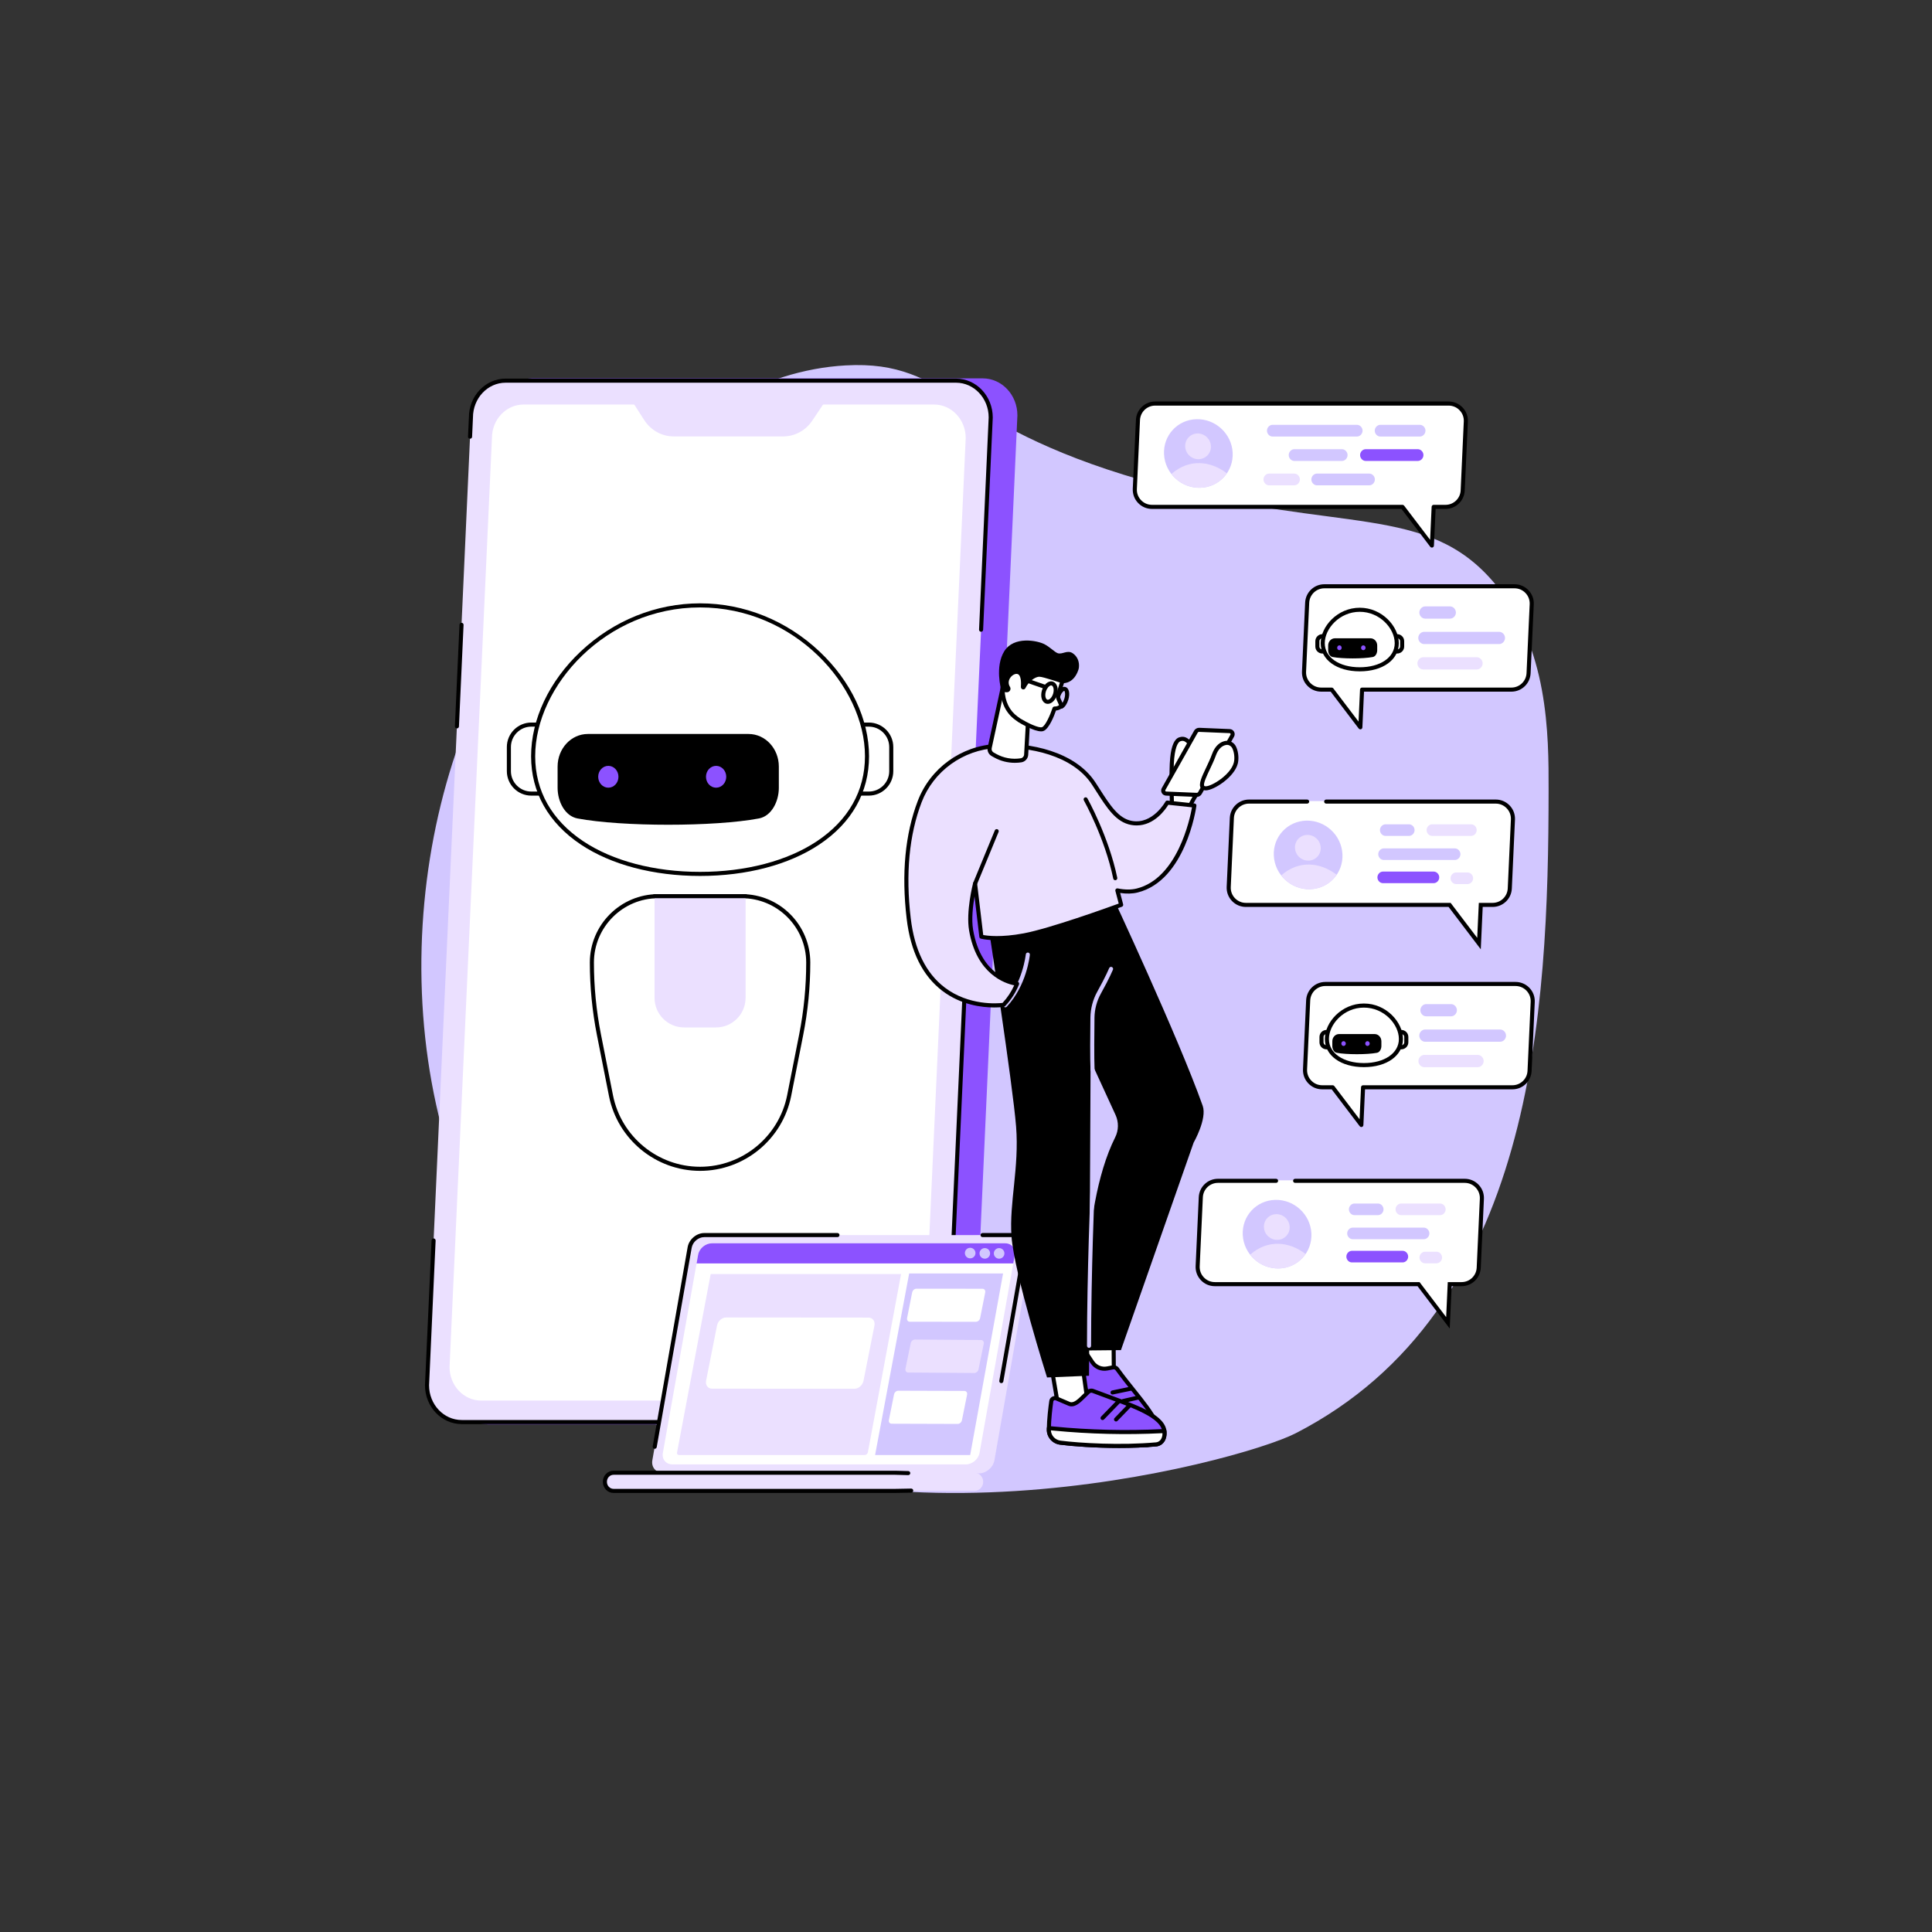 <svg xmlns="http://www.w3.org/2000/svg" xmlns:xlink="http://www.w3.org/1999/xlink" width="500" zoomAndPan="magnify" viewBox="0 0 375 375" height="500" preserveAspectRatio="xMidYMid meet" version="1.0"><rect x="0" y="0" width="375" height="375" fill="#333333" stroke="none"/><defs><clipPath id="ec35b295b6"><path d="M 81 70 L 300.617 70 L 300.617 290 L 81 290 Z M 81 70 " clip-rule="nonzero"/></clipPath></defs><g clip-path="url(#ec35b295b6)"><path fill="#d2c7ff" d="M 289.977 113.082 C 300.617 125.621 300.598 142.602 300.582 153.457 C 300.535 196.246 297.91 254.387 251.449 278.215 C 240.578 283.789 161.797 305.203 117.934 270.113 C 79.797 239.605 74.367 183.285 89.895 142.137 C 102.324 109.203 131.441 72.754 164.121 70.926 C 184.676 69.773 184.793 83.434 225.254 94.199 C 260.27 103.516 276.965 97.75 289.977 113.082 " fill-opacity="1" fill-rule="nonzero"/></g><path fill="#8c52ff" d="M 182.219 276.473 L 94.793 276.473 C 91.074 276.473 88.059 273.262 88.059 269.301 L 96.582 80.613 C 96.582 76.652 99.598 73.441 103.316 73.441 L 190.742 73.441 C 194.461 73.441 197.477 76.652 197.477 80.613 L 188.953 269.301 C 188.953 273.262 185.938 276.473 182.219 276.473 " fill-opacity="1" fill-rule="nonzero"/><path fill="#ebe0ff" d="M 177.043 276.023 L 89.621 276.023 C 85.898 276.023 82.883 272.828 82.883 268.883 L 91.406 81.023 C 91.406 77.078 94.422 73.883 98.141 73.883 L 185.562 73.883 C 189.285 73.883 192.301 77.078 192.301 81.023 L 183.777 268.883 C 183.777 272.828 180.762 276.023 177.043 276.023 " fill-opacity="1" fill-rule="nonzero"/><path fill="#ffffff" d="M 173.082 271.852 L 93.398 271.852 C 90.008 271.852 87.258 268.938 87.258 265.344 L 95.484 85.027 C 95.484 81.434 98.23 78.52 101.621 78.52 L 181.305 78.52 C 184.695 78.52 187.445 81.434 187.445 85.027 L 179.219 265.344 C 179.219 268.938 176.469 271.852 173.082 271.852 " fill-opacity="1" fill-rule="nonzero"/><path fill="#ebe0ff" d="M 122.91 78.211 L 125.02 81.504 C 126.301 83.504 128.445 84.707 130.742 84.707 L 152.031 84.707 C 154.277 84.707 156.387 83.559 157.676 81.625 L 159.961 78.211 L 122.91 78.211 " fill-opacity="1" fill-rule="nonzero"/><path fill="#000000" d="M 88.688 141.383 C 88.898 141.383 89.074 141.219 89.082 141.004 L 89.977 121.293 C 89.988 121.074 89.816 120.891 89.598 120.883 C 89.375 120.871 89.195 121.039 89.188 121.258 L 88.293 140.969 C 88.281 141.188 88.449 141.375 88.668 141.383 C 88.676 141.383 88.68 141.383 88.688 141.383 " fill-opacity="1" fill-rule="nonzero"/><path fill="#000000" d="M 89.621 276.418 L 177.043 276.418 C 180.973 276.418 184.172 273.039 184.172 268.883 L 187.848 187.867 C 187.859 187.648 187.688 187.461 187.473 187.453 C 187.246 187.445 187.066 187.613 187.059 187.828 L 183.383 268.867 C 183.379 272.602 180.535 275.625 177.043 275.625 L 89.621 275.625 C 86.125 275.625 83.281 272.602 83.281 268.883 L 84.555 240.793 C 84.566 240.574 84.395 240.391 84.176 240.379 C 83.949 240.367 83.773 240.539 83.766 240.758 L 82.488 268.867 C 82.488 273.039 85.688 276.418 89.621 276.418 " fill-opacity="1" fill-rule="nonzero"/><path fill="#000000" d="M 190.43 122.625 C 190.641 122.625 190.816 122.457 190.824 122.246 L 192.695 81.039 C 192.695 76.867 189.496 73.488 185.562 73.488 L 98.141 73.488 C 94.211 73.488 91.012 76.867 91.012 81.023 L 90.84 84.742 C 90.832 84.961 91 85.145 91.219 85.156 C 91.449 85.164 91.625 84.996 91.633 84.777 L 91.801 81.039 C 91.805 77.305 94.645 74.281 98.141 74.281 L 185.562 74.281 C 189.059 74.281 191.902 77.305 191.902 81.023 L 190.035 122.211 C 190.023 122.43 190.191 122.613 190.41 122.625 C 190.418 122.625 190.422 122.625 190.43 122.625 " fill-opacity="1" fill-rule="nonzero"/><path fill="#ffffff" d="M 127.766 173.949 L 144 173.949 C 151.113 173.949 156.883 179.715 156.883 186.832 C 156.883 191.531 156.422 196.219 155.512 200.832 L 153.18 212.652 C 151.547 220.91 144.305 226.867 135.883 226.867 C 127.465 226.867 120.219 220.91 118.586 212.652 L 116.254 200.832 C 115.344 196.219 114.883 191.531 114.883 186.832 C 114.883 179.715 120.652 173.949 127.766 173.949 " fill-opacity="1" fill-rule="nonzero"/><path fill="#000000" d="M 144 174.344 C 150.883 174.344 156.484 179.945 156.484 186.832 C 156.484 191.496 156.027 196.18 155.125 200.754 L 152.789 212.574 C 151.199 220.625 144.09 226.469 135.883 226.469 C 127.676 226.469 120.566 220.625 118.977 212.574 L 116.641 200.754 C 115.738 196.18 115.281 191.496 115.281 186.832 C 115.281 179.945 120.883 174.344 127.766 174.344 Z M 135.883 227.262 C 144.469 227.262 151.902 221.148 153.566 212.727 L 155.898 200.91 C 156.812 196.281 157.277 191.547 157.277 186.832 C 157.277 179.508 151.32 173.551 144 173.551 L 127.766 173.551 C 120.445 173.551 114.488 179.508 114.488 186.832 C 114.488 191.543 114.953 196.281 115.863 200.91 L 118.199 212.727 C 119.863 221.148 127.301 227.262 135.883 227.262 " fill-opacity="1" fill-rule="nonzero"/><path fill="#ebe0ff" d="M 132.793 199.426 L 138.973 199.426 C 142.145 199.426 144.719 196.852 144.719 193.676 L 144.719 173.949 L 127.047 173.949 L 127.047 193.676 C 127.047 196.852 129.621 199.426 132.793 199.426 " fill-opacity="1" fill-rule="nonzero"/><path fill="#000000" d="M 127.047 174.344 L 144.719 174.344 C 144.938 174.344 145.113 174.168 145.113 173.949 C 145.113 173.73 144.938 173.551 144.719 173.551 L 127.047 173.551 C 126.828 173.551 126.652 173.73 126.652 173.949 C 126.652 174.168 126.828 174.344 127.047 174.344 " fill-opacity="1" fill-rule="nonzero"/><path fill="#ffffff" d="M 103.129 154.035 L 105.645 154.035 L 105.645 140.641 L 103.129 140.641 C 100.723 140.641 98.773 142.594 98.773 145 L 98.773 149.68 C 98.773 152.086 100.723 154.035 103.129 154.035 " fill-opacity="1" fill-rule="nonzero"/><path fill="#000000" d="M 105.25 153.641 L 103.129 153.641 C 100.945 153.641 99.168 151.863 99.168 149.68 L 99.168 145 C 99.168 142.816 100.945 141.039 103.129 141.039 L 105.25 141.039 Z M 103.129 154.43 L 105.645 154.43 C 105.863 154.43 106.043 154.254 106.043 154.035 L 106.043 140.641 C 106.043 140.422 105.863 140.246 105.645 140.246 L 103.129 140.246 C 100.508 140.246 98.379 142.379 98.379 145 L 98.379 149.68 C 98.379 152.301 100.508 154.43 103.129 154.43 " fill-opacity="1" fill-rule="nonzero"/><path fill="#ffffff" d="M 168.637 154.035 L 166.121 154.035 L 166.121 140.641 L 168.637 140.641 C 171.043 140.641 172.992 142.594 172.992 145 L 172.992 149.68 C 172.992 152.086 171.043 154.035 168.637 154.035 " fill-opacity="1" fill-rule="nonzero"/><path fill="#000000" d="M 168.637 141.039 C 170.82 141.039 172.598 142.816 172.598 145 L 172.598 149.68 C 172.598 151.863 170.82 153.641 168.637 153.641 L 166.516 153.641 L 166.516 141.039 Z M 166.121 154.43 L 168.637 154.43 C 171.258 154.43 173.387 152.301 173.387 149.68 L 173.387 145 C 173.387 142.379 171.258 140.246 168.637 140.246 L 166.121 140.246 C 165.902 140.246 165.723 140.422 165.723 140.641 L 165.723 154.035 C 165.723 154.254 165.902 154.43 166.121 154.43 " fill-opacity="1" fill-rule="nonzero"/><path fill="#ffffff" d="M 168.285 146.785 C 168.285 132.395 153.777 117.508 135.883 117.508 C 117.988 117.508 103.48 132.395 103.48 146.785 C 103.48 161.176 117.988 169.625 135.883 169.625 C 153.777 169.625 168.285 161.176 168.285 146.785 " fill-opacity="1" fill-rule="nonzero"/><path fill="#000000" d="M 135.883 117.902 C 154.203 117.902 167.891 133.152 167.891 146.785 C 167.891 153.508 164.668 159.207 158.574 163.273 C 152.816 167.113 144.758 169.23 135.883 169.23 C 127.008 169.23 118.949 167.113 113.191 163.273 C 107.098 159.207 103.879 153.508 103.879 146.785 C 103.879 133.152 117.566 117.902 135.883 117.902 Z M 135.883 170.02 C 144.914 170.02 153.129 167.859 159.016 163.93 C 165.34 159.715 168.68 153.785 168.68 146.785 C 168.68 139.621 165.176 132.215 159.066 126.461 C 152.66 120.43 144.43 117.109 135.883 117.109 C 127.336 117.109 119.102 120.43 112.699 126.461 C 106.59 132.215 103.086 139.621 103.086 146.785 C 103.086 153.785 106.43 159.715 112.75 163.93 C 118.641 167.859 126.852 170.02 135.883 170.02 " fill-opacity="1" fill-rule="nonzero"/><path fill="#000000" d="M 114.098 142.465 L 145.301 142.465 C 148.543 142.465 151.172 145.297 151.172 148.789 L 151.172 152.918 C 151.172 155.582 149.746 158.406 147.297 158.863 C 138.648 160.488 120.75 160.488 112.102 158.863 C 109.652 158.406 108.23 155.582 108.23 152.918 L 108.23 148.789 C 108.23 145.297 110.855 142.465 114.098 142.465 " fill-opacity="1" fill-rule="nonzero"/><path fill="#8c52ff" d="M 137.031 150.77 C 137.031 151.941 137.914 152.891 138.996 152.891 C 140.082 152.891 140.965 151.941 140.965 150.77 C 140.965 149.598 140.082 148.652 138.996 148.652 C 137.914 148.652 137.031 149.598 137.031 150.77 " fill-opacity="1" fill-rule="nonzero"/><path fill="#8c52ff" d="M 116.109 150.77 C 116.109 151.941 116.992 152.891 118.078 152.891 C 119.164 152.891 120.043 151.941 120.043 150.77 C 120.043 149.598 119.164 148.652 118.078 148.652 C 116.992 148.652 116.109 149.598 116.109 150.77 " fill-opacity="1" fill-rule="nonzero"/><path fill="#ebe0ff" d="M 174.312 284.059 C 172.922 282.922 171.465 281.863 169.969 280.855 C 166.934 278.805 163.738 276.973 160.508 275.195 C 158.809 274.262 157.043 273.414 155.301 272.547 C 153.547 271.672 151.789 270.805 150.031 269.938 C 148.426 269.148 146.816 268.355 145.215 267.562 C 141.57 255.238 137.613 241.27 138.398 241.27 L 198.16 239.582 C 199.566 239.582 200.512 240.727 200.262 242.133 L 193.02 283.426 C 192.773 284.832 191.43 285.98 190.023 285.98 L 176.723 285.98 C 175.938 285.316 175.105 284.707 174.312 284.059 " fill-opacity="1" fill-rule="nonzero"/><path fill="#ebe0ff" d="M 136.691 239.727 L 196.918 239.727 C 198.25 239.727 199.137 240.805 198.906 242.133 L 191.664 283.426 C 191.43 284.758 190.164 285.836 188.832 285.836 L 128.605 285.836 C 127.277 285.836 126.387 284.758 126.621 283.426 L 133.863 242.133 C 134.098 240.805 135.363 239.727 136.691 239.727 " fill-opacity="1" fill-rule="nonzero"/><path fill="#000000" d="M 194.359 268.465 C 194.543 268.465 194.711 268.328 194.746 268.137 L 199.293 242.203 C 199.43 241.434 199.25 240.711 198.793 240.164 C 198.34 239.629 197.676 239.332 196.918 239.332 L 190.715 239.332 C 190.496 239.332 190.32 239.508 190.32 239.727 C 190.32 239.945 190.496 240.125 190.715 240.125 L 196.918 240.125 C 197.438 240.125 197.887 240.32 198.184 240.676 C 198.492 241.039 198.609 241.531 198.516 242.066 L 193.965 268 C 193.93 268.215 194.074 268.422 194.289 268.461 C 194.312 268.461 194.336 268.465 194.359 268.465 " fill-opacity="1" fill-rule="nonzero"/><path fill="#000000" d="M 127.078 281.211 C 127.27 281.211 127.438 281.074 127.469 280.883 L 134.254 242.203 C 134.453 241.055 135.547 240.125 136.691 240.125 L 162.547 240.125 C 162.77 240.125 162.945 239.945 162.945 239.727 C 162.945 239.508 162.77 239.332 162.547 239.332 L 136.691 239.332 C 135.18 239.332 133.738 240.559 133.473 242.066 L 126.688 280.746 C 126.652 280.961 126.797 281.164 127.012 281.203 C 127.035 281.207 127.055 281.211 127.078 281.211 " fill-opacity="1" fill-rule="nonzero"/><path fill="#ebe0ff" d="M 119.102 285.859 L 189.145 285.859 C 190.078 285.859 190.836 286.629 190.836 287.621 C 190.836 288.613 190.078 289.383 189.145 289.383 L 119.102 289.383 C 118.164 289.383 117.406 288.613 117.406 287.621 C 117.406 286.629 118.164 285.859 119.102 285.859 " fill-opacity="1" fill-rule="nonzero"/><path fill="#000000" d="M 119.102 289.781 L 173.754 289.781 L 176.871 289.723 C 177.09 289.719 177.266 289.539 177.262 289.32 C 177.258 289.102 177.07 288.926 176.859 288.93 L 173.746 288.988 L 119.102 288.988 C 118.375 288.988 117.805 288.387 117.805 287.621 C 117.805 286.855 118.375 286.254 119.102 286.254 L 173.754 286.254 L 176.277 286.324 C 176.281 286.324 176.285 286.324 176.289 286.324 C 176.5 286.324 176.676 286.156 176.684 285.941 C 176.688 285.723 176.516 285.539 176.297 285.535 L 173.766 285.465 L 119.102 285.465 C 117.93 285.465 117.012 286.41 117.012 287.621 C 117.012 288.832 117.93 289.781 119.102 289.781 " fill-opacity="1" fill-rule="nonzero"/><path fill="#ffffff" d="M 138.176 241.32 L 195.098 241.32 C 196.355 241.32 197.195 242.324 196.973 243.559 L 190.129 282.004 C 189.906 283.238 188.711 284.242 187.457 284.242 L 130.535 284.242 C 129.277 284.242 128.438 283.238 128.66 282.004 L 135.504 243.559 C 135.723 242.324 136.922 241.32 138.176 241.32 " fill-opacity="1" fill-rule="nonzero"/><path fill="#8c52ff" d="M 196.676 245.23 L 196.973 243.562 C 197.195 242.324 196.355 241.324 195.098 241.324 L 138.176 241.324 C 136.922 241.324 135.723 242.324 135.504 243.562 L 135.207 245.23 L 196.676 245.23 " fill-opacity="1" fill-rule="nonzero"/><path fill="#d2c7ff" d="M 189.34 243.223 C 189.34 243.789 188.879 244.246 188.312 244.246 C 187.742 244.246 187.285 243.789 187.285 243.223 C 187.285 242.652 187.742 242.195 188.312 242.195 C 188.879 242.195 189.34 242.652 189.34 243.223 " fill-opacity="1" fill-rule="nonzero"/><path fill="#d2c7ff" d="M 192.176 243.281 C 192.176 243.848 191.719 244.309 191.152 244.309 C 190.582 244.309 190.125 243.848 190.125 243.281 C 190.125 242.715 190.582 242.254 191.152 242.254 C 191.719 242.254 192.176 242.715 192.176 243.281 " fill-opacity="1" fill-rule="nonzero"/><path fill="#d2c7ff" d="M 194.957 243.281 C 194.957 243.848 194.496 244.309 193.93 244.309 C 193.363 244.309 192.902 243.848 192.902 243.281 C 192.902 242.715 193.363 242.254 193.93 242.254 C 194.496 242.254 194.957 242.715 194.957 243.281 " fill-opacity="1" fill-rule="nonzero"/><path fill="#ebe0ff" d="M 167.809 282.422 L 131.781 282.422 C 131.543 282.422 131.363 282.207 131.406 281.973 L 137.926 247.379 C 137.934 247.328 137.977 247.293 138.027 247.293 L 174.898 247.293 L 168.457 281.887 C 168.398 282.195 168.129 282.422 167.809 282.422 " fill-opacity="1" fill-rule="nonzero"/><path fill="#d2c7ff" d="M 188.312 282.422 L 169.855 282.422 L 176.469 247.184 L 194.695 247.184 L 188.312 282.422 " fill-opacity="1" fill-rule="nonzero"/><path fill="#ebe0ff" d="M 190.418 260.098 C 190.793 260.098 191.027 260.422 190.945 260.82 L 189.93 265.785 C 189.848 266.184 189.48 266.504 189.105 266.5 L 176.277 266.406 C 175.906 266.402 175.672 266.078 175.75 265.68 L 176.77 260.719 C 176.852 260.32 177.219 260 177.594 260.004 L 190.418 260.098 " fill-opacity="1" fill-rule="nonzero"/><path fill="#ffffff" d="M 190.695 250.148 C 191.07 250.148 191.309 250.473 191.227 250.871 L 190.242 255.84 C 190.164 256.238 189.797 256.559 189.422 256.559 L 176.598 256.551 C 176.223 256.551 175.984 256.227 176.066 255.828 L 177.051 250.859 C 177.129 250.461 177.496 250.137 177.871 250.137 L 190.695 250.148 " fill-opacity="1" fill-rule="nonzero"/><path fill="#ffffff" d="M 187.176 269.977 C 187.551 269.977 187.789 270.301 187.711 270.699 L 186.711 275.664 C 186.633 276.062 186.266 276.387 185.891 276.383 L 173.066 276.344 C 172.691 276.344 172.453 276.023 172.535 275.625 L 173.531 270.656 C 173.609 270.258 173.977 269.938 174.352 269.938 L 187.176 269.977 " fill-opacity="1" fill-rule="nonzero"/><path fill="#ffffff" d="M 168.578 255.746 C 169.383 255.746 169.898 256.441 169.727 257.301 L 167.605 268.008 C 167.434 268.867 166.645 269.562 165.84 269.562 L 138.203 269.539 C 137.398 269.539 136.883 268.844 137.055 267.98 L 139.176 257.277 C 139.344 256.418 140.137 255.719 140.941 255.723 L 168.578 255.746 " fill-opacity="1" fill-rule="nonzero"/><path fill="#ffffff" d="M 209.934 252.242 L 210.422 265.227 L 216.195 266.668 L 216.094 252.445 L 209.934 252.242 " fill-opacity="1" fill-rule="nonzero"/><path fill="#000000" d="M 215.699 252.832 L 215.797 266.16 L 210.809 264.914 L 210.348 252.652 Z M 216.195 267.066 C 216.281 267.066 216.371 267.035 216.441 266.98 C 216.535 266.902 216.594 266.789 216.59 266.664 L 216.488 252.445 C 216.488 252.23 216.32 252.059 216.105 252.051 L 209.949 251.844 C 209.836 251.844 209.73 251.887 209.652 251.961 C 209.578 252.039 209.535 252.148 209.539 252.258 L 210.027 265.242 C 210.035 265.418 210.156 265.57 210.328 265.613 L 216.102 267.055 C 216.133 267.062 216.164 267.066 216.195 267.066 " fill-opacity="1" fill-rule="nonzero"/><path fill="#8c52ff" d="M 209.414 262.086 C 208.598 263.016 207.117 264.766 205.984 266.453 C 205.27 267.516 205.484 268.945 206.457 269.777 C 209.203 272.125 215.734 277 221.875 280.27 C 222.293 280.492 223.184 280.664 224.027 279.801 C 226.863 276.902 221.609 272.297 216.844 265.73 C 216.656 265.473 216.34 265.344 216.027 265.406 L 214.91 265.621 C 213.789 265.836 212.652 265.359 212.02 264.41 L 210.52 262.16 C 210.266 261.777 209.715 261.742 209.414 262.086 " fill-opacity="1" fill-rule="nonzero"/><path fill="#000000" d="M 216.18 265.785 C 216.312 265.785 216.441 265.852 216.523 265.965 C 217.645 267.508 218.77 268.914 219.852 270.273 C 223.23 274.5 225.672 277.555 223.746 279.523 C 222.953 280.332 222.203 279.996 222.059 279.922 C 215.977 276.684 209.551 271.898 206.715 269.473 C 205.887 268.77 205.715 267.566 206.312 266.676 C 207.445 264.992 208.926 263.242 209.711 262.348 C 209.773 262.277 209.863 262.238 209.961 262.246 C 210.055 262.25 210.137 262.301 210.191 262.379 L 211.691 264.629 C 212.414 265.711 213.707 266.254 214.984 266.008 L 216.102 265.793 C 216.129 265.789 216.152 265.785 216.18 265.785 Z M 222.621 280.844 C 223.156 280.844 223.762 280.641 224.312 280.078 C 226.727 277.609 223.965 274.152 220.473 269.777 C 219.391 268.426 218.273 267.031 217.164 265.5 C 216.887 265.117 216.414 264.93 215.953 265.016 L 214.836 265.23 C 213.871 265.418 212.895 265.008 212.348 264.191 L 210.848 261.941 C 210.66 261.652 210.355 261.477 210.012 261.453 C 209.668 261.434 209.34 261.566 209.113 261.824 C 208.32 262.734 206.812 264.512 205.656 266.234 C 204.832 267.457 205.066 269.109 206.199 270.074 C 209.062 272.523 215.551 277.352 221.688 280.621 C 221.941 280.754 222.266 280.844 222.621 280.844 " fill-opacity="1" fill-rule="nonzero"/><path fill="#ffffff" d="M 206.156 266.199 C 206.156 266.199 206.039 266.371 205.984 266.453 C 205.27 267.516 205.484 268.945 206.457 269.777 C 209.203 272.125 215.734 277 221.875 280.27 C 222.293 280.492 223.184 280.664 224.027 279.801 C 224.289 279.535 224.609 278.965 224.609 278.965 L 224.184 278.715 C 218.137 275.168 212.359 271.188 206.895 266.797 L 206.156 266.199 " fill-opacity="1" fill-rule="nonzero"/><path fill="#000000" d="M 224.062 279.102 C 223.961 279.258 223.844 279.426 223.746 279.523 C 222.953 280.332 222.203 279.996 222.059 279.922 C 215.977 276.684 209.551 271.898 206.715 269.473 C 205.922 268.797 205.73 267.66 206.246 266.781 L 206.648 267.105 C 212.109 271.492 217.941 275.512 223.984 279.059 Z M 222.621 280.844 C 223.156 280.844 223.762 280.641 224.312 280.078 C 224.598 279.785 224.918 279.223 224.953 279.16 C 225.059 278.969 224.996 278.73 224.809 278.621 L 224.387 278.375 C 218.375 274.852 212.574 270.852 207.145 266.488 L 206.406 265.891 C 206.316 265.824 206.207 265.793 206.098 265.809 C 205.988 265.824 205.891 265.887 205.828 265.977 C 205.828 265.977 205.711 266.152 205.656 266.234 C 204.832 267.457 205.066 269.109 206.199 270.074 C 209.062 272.523 215.551 277.352 221.688 280.621 C 221.941 280.754 222.266 280.844 222.621 280.844 " fill-opacity="1" fill-rule="nonzero"/><path fill="#000000" d="M 215.945 270.672 C 215.973 270.672 216 270.672 216.027 270.664 L 219.711 269.895 C 219.926 269.848 220.066 269.641 220.02 269.426 C 219.977 269.211 219.766 269.074 219.551 269.121 L 215.867 269.891 C 215.652 269.934 215.516 270.145 215.559 270.355 C 215.598 270.543 215.766 270.672 215.945 270.672 " fill-opacity="1" fill-rule="nonzero"/><path fill="#000000" d="M 217.984 272.336 C 218.012 272.336 218.043 272.332 218.07 272.324 L 221.059 271.641 C 221.273 271.594 221.406 271.379 221.359 271.168 C 221.309 270.953 221.098 270.82 220.883 270.871 L 217.895 271.555 C 217.68 271.602 217.547 271.812 217.598 272.027 C 217.637 272.211 217.801 272.336 217.984 272.336 " fill-opacity="1" fill-rule="nonzero"/><path fill="#ffffff" d="M 209.395 259.867 L 211.363 273.953 L 205.449 273.281 L 203.262 260.473 L 209.395 259.867 " fill-opacity="1" fill-rule="nonzero"/><path fill="#000000" d="M 209.055 260.297 L 210.898 273.5 L 205.793 272.922 L 203.723 260.824 Z M 211.363 274.348 C 211.469 274.348 211.57 274.305 211.645 274.23 C 211.73 274.141 211.77 274.02 211.754 273.898 L 209.789 259.812 C 209.758 259.602 209.57 259.449 209.355 259.473 L 203.223 260.078 C 203.113 260.09 203.016 260.145 202.949 260.23 C 202.883 260.32 202.855 260.43 202.875 260.539 L 205.062 273.348 C 205.09 273.523 205.23 273.656 205.406 273.676 L 211.316 274.348 C 211.332 274.348 211.348 274.348 211.363 274.348 " fill-opacity="1" fill-rule="nonzero"/><path fill="#8c52ff" d="M 204.055 271.965 C 203.883 273.191 203.602 275.461 203.578 277.496 C 203.562 278.777 204.523 279.855 205.793 280.016 C 209.379 280.477 217.512 280.98 224.441 280.352 C 224.914 280.309 225.754 279.965 225.988 278.777 C 226.77 274.801 219.711 272.859 212.125 269.977 C 211.828 269.863 211.492 269.93 211.266 270.152 L 210.445 270.941 C 209.629 271.734 208.559 272.926 207.508 272.48 L 205.02 271.422 C 204.598 271.238 204.117 271.512 204.055 271.965 " fill-opacity="1" fill-rule="nonzero"/><path fill="#000000" d="M 211.832 270.316 C 211.887 270.316 211.938 270.328 211.988 270.348 C 212.992 270.727 213.988 271.094 214.953 271.449 C 220.996 273.668 226.211 275.582 225.598 278.703 C 225.379 279.812 224.566 279.941 224.402 279.957 C 217.543 280.582 209.543 280.102 205.844 279.625 C 204.766 279.484 203.965 278.574 203.973 277.5 C 203.996 275.477 204.281 273.199 204.445 272.023 C 204.461 271.926 204.516 271.848 204.598 271.801 C 204.68 271.754 204.777 271.746 204.867 271.785 L 207.352 272.844 C 208.559 273.359 209.688 272.246 210.512 271.434 L 211.539 270.434 C 211.621 270.359 211.727 270.316 211.832 270.316 Z M 217.223 281.047 C 219.629 281.047 222.117 280.961 224.477 280.746 C 225.191 280.68 226.121 280.145 226.375 278.855 C 227.121 275.074 221.871 273.145 215.227 270.703 C 214.266 270.352 213.27 269.984 212.27 269.605 C 211.828 269.438 211.328 269.539 210.988 269.867 L 209.957 270.871 C 209.254 271.562 208.379 272.422 207.664 272.117 L 205.176 271.055 C 204.859 270.922 204.508 270.941 204.211 271.109 C 203.91 271.277 203.711 271.57 203.664 271.91 C 203.492 273.105 203.207 275.422 203.184 277.492 C 203.168 278.965 204.266 280.219 205.742 280.41 C 208.207 280.727 212.559 281.047 217.223 281.047 " fill-opacity="1" fill-rule="nonzero"/><path fill="#ffffff" d="M 203.586 277.191 C 203.586 277.191 203.582 277.398 203.578 277.496 C 203.562 278.777 204.523 279.855 205.793 280.016 C 209.379 280.477 217.512 280.98 224.441 280.352 C 224.914 280.309 225.754 279.965 225.988 278.777 C 226.059 278.418 226.012 277.762 226.012 277.762 L 225.523 277.785 C 218.52 278.129 211.504 277.965 204.527 277.285 L 203.586 277.191 " fill-opacity="1" fill-rule="nonzero"/><path fill="#000000" d="M 225.633 278.176 C 225.633 278.363 225.625 278.566 225.598 278.703 C 225.379 279.812 224.566 279.941 224.402 279.957 C 217.543 280.582 209.543 280.102 205.844 279.625 C 204.809 279.492 204.027 278.645 203.977 277.629 L 204.492 277.676 C 211.461 278.355 218.547 278.527 225.543 278.18 Z M 217.223 281.047 C 219.629 281.047 222.117 280.961 224.477 280.746 C 225.191 280.68 226.121 280.145 226.375 278.855 C 226.453 278.453 226.414 277.809 226.41 277.734 C 226.395 277.52 226.207 277.355 225.996 277.367 L 225.504 277.391 C 218.547 277.734 211.5 277.566 204.566 276.891 L 203.625 276.797 C 203.512 276.789 203.402 276.82 203.32 276.895 C 203.238 276.969 203.191 277.074 203.188 277.184 L 203.184 277.492 C 203.168 278.965 204.266 280.219 205.742 280.41 C 208.207 280.727 212.559 281.047 217.223 281.047 " fill-opacity="1" fill-rule="nonzero"/><path fill="#000000" d="M 214.008 275.633 C 214.113 275.633 214.215 275.594 214.293 275.512 L 217.422 272.285 C 217.574 272.129 217.57 271.879 217.414 271.727 C 217.258 271.574 217.004 271.578 216.852 271.734 L 213.723 274.961 C 213.57 275.121 213.574 275.371 213.73 275.52 C 213.809 275.598 213.906 275.633 214.008 275.633 " fill-opacity="1" fill-rule="nonzero"/><path fill="#000000" d="M 216.621 275.91 C 216.727 275.91 216.828 275.871 216.906 275.789 L 219.574 273.031 C 219.727 272.871 219.723 272.621 219.566 272.469 C 219.406 272.316 219.156 272.324 219.004 272.48 L 216.336 275.238 C 216.184 275.395 216.191 275.648 216.348 275.797 C 216.426 275.875 216.523 275.91 216.621 275.91 " fill-opacity="1" fill-rule="nonzero"/><path fill="#000000" d="M 215.719 173.52 C 215.719 173.52 228.723 201.336 233.441 214.629 C 234.336 217.156 231.676 221.797 231.676 221.797 L 217.574 262.055 L 210.988 262.125 C 210.988 262.125 209.188 235.258 216.457 220.754 C 217.141 219.391 217.16 217.789 216.527 216.406 L 205.75 192.961 L 202.961 178.27 L 215.719 173.52 " fill-opacity="1" fill-rule="nonzero"/><path fill="#000000" d="M 191.758 179.184 C 191.758 179.184 196.598 210.676 197.223 218.664 C 197.852 226.656 195.875 233.43 196.328 239.945 C 196.828 247.105 203.23 267.363 203.23 267.363 L 211.383 267.031 L 211.77 188.809 L 213.688 175.203 L 191.758 179.184 " fill-opacity="1" fill-rule="nonzero"/><path fill="#d2c7ff" d="M 195.129 195.523 C 195.234 195.523 195.34 195.48 195.418 195.398 C 199.27 191.285 199.871 185.562 199.895 185.32 C 199.918 185.102 199.758 184.906 199.543 184.887 C 199.324 184.863 199.129 185.023 199.109 185.242 C 199.102 185.297 198.504 190.945 194.84 194.855 C 194.691 195.016 194.699 195.266 194.859 195.414 C 194.934 195.488 195.031 195.523 195.129 195.523 " fill-opacity="1" fill-rule="nonzero"/><path fill="#d2c7ff" d="M 212.062 208.035 C 212.066 208.035 212.074 208.035 212.078 208.035 C 212.297 208.023 212.465 207.84 212.457 207.621 C 212.355 205.258 212.402 200.281 212.438 197.527 C 212.461 195.902 212.887 194.289 213.672 192.871 C 214.539 191.301 215.156 190.113 215.508 189.344 L 216.016 188.227 C 216.109 188.027 216.02 187.793 215.82 187.699 C 215.621 187.609 215.387 187.695 215.297 187.898 L 214.789 189.016 C 214.449 189.758 213.82 190.957 212.977 192.488 C 212.129 194.02 211.672 195.762 211.648 197.516 C 211.602 200.891 211.566 205.391 211.668 207.656 C 211.676 207.867 211.852 208.035 212.062 208.035 " fill-opacity="1" fill-rule="nonzero"/><path fill="#d2c7ff" d="M 211.383 261.621 C 211.602 261.621 211.777 261.441 211.777 261.227 C 211.777 247.105 212.465 230.668 212.473 230.504 C 212.484 230.285 212.312 230.102 212.094 230.09 C 211.875 230.082 211.691 230.25 211.684 230.469 C 211.676 230.633 210.984 247.09 210.984 261.227 C 210.984 261.441 211.164 261.621 211.383 261.621 " fill-opacity="1" fill-rule="nonzero"/><path fill="#ffffff" d="M 227.484 156.48 L 230.773 156.895 C 230.773 156.895 231.629 154.664 233.727 152.145 C 234.48 151.242 237.465 143.797 236.508 144.262 C 230.715 147.082 231.309 142.738 229.016 143.492 C 228.191 143.762 227.73 145.133 227.527 147.121 C 227.25 149.844 227.484 156.48 227.484 156.48 " fill-opacity="1" fill-rule="nonzero"/><path fill="#000000" d="M 236.266 144.812 C 235.984 146.344 234.012 151.184 233.422 151.891 C 231.723 153.934 230.828 155.773 230.523 156.465 L 227.871 156.129 C 227.828 154.746 227.684 149.477 227.918 147.16 C 228.188 144.555 228.797 143.98 229.137 143.867 C 229.742 143.668 230.031 143.91 230.582 144.426 C 231.484 145.273 232.707 146.418 236.266 144.812 Z M 227.484 156.48 Z M 230.773 157.293 C 230.934 157.293 231.082 157.191 231.141 157.039 C 231.148 157.016 232.004 154.832 234.031 152.398 C 234.441 151.906 235.316 149.934 235.973 148.234 C 237.387 144.574 237.109 144.219 236.961 144.031 C 236.812 143.84 236.566 143.793 236.332 143.906 C 232.945 145.555 231.977 144.648 231.125 143.848 C 230.582 143.34 229.969 142.762 228.891 143.113 C 227.949 143.422 227.375 144.719 227.133 147.082 C 226.855 149.797 227.082 156.223 227.09 156.492 C 227.098 156.688 227.242 156.848 227.438 156.871 L 230.723 157.289 C 230.738 157.289 230.758 157.293 230.773 157.293 " fill-opacity="1" fill-rule="nonzero"/><path fill="#ffffff" d="M 225.852 153.152 C 225.75 153.332 225.75 153.551 225.852 153.73 C 225.949 153.91 226.137 154.023 226.34 154.035 L 232.25 154.281 C 232.523 154.293 232.781 154.152 232.914 153.914 L 239.18 142.793 C 239.281 142.613 239.281 142.395 239.184 142.215 C 239.082 142.035 238.895 141.922 238.691 141.91 L 232.781 141.66 C 232.508 141.652 232.254 141.793 232.121 142.031 L 225.852 153.152 " fill-opacity="1" fill-rule="nonzero"/><path fill="#000000" d="M 232.75 142.059 C 232.754 142.059 232.762 142.059 232.766 142.059 L 238.676 142.305 C 238.742 142.309 238.805 142.348 238.836 142.406 C 238.871 142.465 238.867 142.539 238.836 142.598 L 232.566 153.719 C 232.508 153.828 232.395 153.895 232.27 153.887 L 226.359 153.637 C 226.293 153.637 226.23 153.598 226.195 153.539 C 226.164 153.48 226.164 153.406 226.195 153.348 L 232.465 142.227 C 232.523 142.121 232.633 142.059 232.75 142.059 Z M 232.285 154.68 C 232.688 154.68 233.059 154.465 233.258 154.109 L 239.527 142.984 C 239.691 142.688 239.695 142.32 239.527 142.023 C 239.363 141.723 239.047 141.531 238.707 141.516 L 232.797 141.266 C 232.379 141.25 231.98 141.465 231.773 141.836 L 225.508 152.957 C 225.34 153.258 225.34 153.625 225.504 153.922 C 225.668 154.223 225.984 154.414 226.324 154.43 L 232.234 154.68 C 232.25 154.68 232.266 154.68 232.285 154.68 " fill-opacity="1" fill-rule="nonzero"/><path fill="#ffffff" d="M 239.566 145.109 C 239.266 144.461 238.57 144.07 237.871 144.211 C 237.141 144.359 236.203 144.895 235.613 146.547 C 234.578 149.441 232.051 153.016 234.055 153.016 C 235.336 153.016 239.191 150.688 239.863 148.137 C 240.074 147.34 240.016 146.066 239.566 145.109 " fill-opacity="1" fill-rule="nonzero"/><path fill="#000000" d="M 239.566 145.109 Z M 238.16 144.578 C 238.594 144.578 239.008 144.848 239.211 145.277 C 239.629 146.176 239.664 147.344 239.48 148.035 C 238.859 150.391 235.203 152.617 234.055 152.617 C 233.957 152.617 233.789 152.605 233.742 152.527 C 233.492 152.137 234.266 150.508 234.832 149.32 C 235.246 148.445 235.676 147.543 235.984 146.68 C 236.41 145.492 237.086 144.773 237.945 144.602 C 238.02 144.586 238.09 144.578 238.16 144.578 Z M 234.055 153.41 C 235.562 153.41 239.543 150.91 240.246 148.238 C 240.457 147.434 240.449 146.059 239.926 144.941 C 239.539 144.109 238.66 143.648 237.793 143.824 C 236.992 143.984 235.898 144.566 235.238 146.41 C 234.941 147.238 234.523 148.125 234.117 148.98 C 233.262 150.773 232.59 152.191 233.07 152.953 C 233.203 153.16 233.48 153.41 234.055 153.41 " fill-opacity="1" fill-rule="nonzero"/><path fill="#ebe0ff" d="M 178.512 155.582 C 180.895 149.355 186.77 145.148 193.426 144.797 C 198.852 144.512 208.234 145.824 212.316 152.121 C 214.801 155.957 216.555 159.176 219.633 159.73 C 223.992 160.516 226.559 155.785 226.559 155.785 L 231.832 156.352 C 231.832 156.352 229.824 170.574 220.73 172.844 C 219.523 173.145 218.215 173.098 216.879 172.828 C 217.266 174.289 217.621 175.629 217.621 175.629 C 217.621 175.629 204.469 180.48 198.766 181.555 C 193.254 182.59 190.484 181.809 190.484 181.809 L 189.258 171.508 C 189.258 171.508 187.871 176.902 188.488 180.531 C 190.172 190.453 197.422 190.938 197.422 190.938 C 196.828 192.406 195.977 193.754 194.898 194.918 L 194.785 195.039 C 194.785 195.039 178.66 197.543 176.379 178.281 C 175.16 168.008 176.594 160.602 178.512 155.582 " fill-opacity="1" fill-rule="nonzero"/><path fill="#000000" d="M 194.59 194.664 C 193.664 194.773 188.059 195.242 183.379 191.684 C 179.723 188.902 177.5 184.379 176.773 178.234 C 175.754 169.621 176.465 162.047 178.883 155.723 C 181.199 149.672 186.914 145.539 193.445 145.195 C 199.648 144.867 208.227 146.543 211.98 152.336 C 212.23 152.723 212.473 153.102 212.711 153.473 C 214.895 156.891 216.621 159.594 219.566 160.121 C 219.93 160.188 220.281 160.215 220.621 160.215 C 224.07 160.219 226.223 157.102 226.773 156.207 L 231.371 156.699 C 230.957 159.012 228.52 170.492 220.637 172.461 C 219.57 172.727 218.332 172.719 216.957 172.441 C 216.824 172.414 216.688 172.457 216.594 172.555 C 216.496 172.656 216.461 172.797 216.496 172.93 C 216.762 173.938 217.016 174.891 217.145 175.383 C 215.051 176.145 203.789 180.207 198.691 181.164 C 194.277 181.992 191.633 181.637 190.844 181.484 L 189.652 171.461 C 189.629 171.273 189.477 171.125 189.285 171.113 C 189.09 171.098 188.922 171.223 188.875 171.41 C 188.816 171.633 187.473 176.93 188.098 180.598 C 189.547 189.113 195.098 190.898 196.859 191.25 C 196.297 192.5 195.543 193.641 194.609 194.648 Z M 192.945 195.547 C 194.051 195.547 194.762 195.445 194.848 195.43 C 194.934 195.418 195.016 195.375 195.078 195.309 L 195.191 195.184 C 196.301 193.984 197.176 192.605 197.789 191.086 C 197.836 190.969 197.824 190.836 197.758 190.73 C 197.691 190.621 197.574 190.555 197.449 190.543 C 197.168 190.523 190.488 189.938 188.879 180.465 C 188.535 178.449 188.836 175.844 189.156 173.98 L 190.09 181.855 C 190.109 182.016 190.219 182.148 190.375 182.191 C 190.492 182.223 193.297 182.984 198.84 181.941 C 204.508 180.875 217.625 176.051 217.758 176 C 217.949 175.93 218.055 175.727 218 175.527 C 218 175.527 217.738 174.535 217.422 173.324 C 218.668 173.512 219.812 173.48 220.828 173.227 C 230.074 170.922 232.141 157 232.223 156.406 C 232.238 156.301 232.211 156.191 232.145 156.109 C 232.078 156.023 231.98 155.969 231.875 155.957 L 226.602 155.391 C 226.441 155.375 226.289 155.457 226.211 155.594 C 226.188 155.641 223.727 160.062 219.703 159.34 C 217.105 158.875 215.461 156.301 213.379 153.043 C 213.141 152.672 212.898 152.293 212.645 151.906 C 208.707 145.828 199.82 144.066 193.402 144.402 C 186.559 144.762 180.57 149.098 178.145 155.441 C 175.676 161.887 174.953 169.59 175.984 178.328 C 176.738 184.699 179.07 189.406 182.906 192.32 C 186.547 195.086 190.617 195.547 192.945 195.547 " fill-opacity="1" fill-rule="nonzero"/><path fill="#000000" d="M 216.473 170.852 C 216.496 170.852 216.523 170.848 216.551 170.844 C 216.766 170.801 216.902 170.59 216.859 170.375 C 215.211 162.391 211.105 155.035 211.066 154.961 C 210.961 154.77 210.719 154.703 210.527 154.809 C 210.336 154.918 210.27 155.16 210.375 155.348 C 210.414 155.422 214.461 162.676 216.082 170.535 C 216.121 170.723 216.285 170.852 216.473 170.852 " fill-opacity="1" fill-rule="nonzero"/><path fill="#000000" d="M 189.258 171.902 C 189.414 171.902 189.562 171.812 189.625 171.66 L 193.824 161.477 C 193.906 161.277 193.812 161.043 193.609 160.961 C 193.406 160.879 193.176 160.973 193.094 161.176 L 188.895 171.355 C 188.809 171.559 188.906 171.789 189.109 171.875 C 189.156 171.895 189.211 171.902 189.258 171.902 " fill-opacity="1" fill-rule="nonzero"/><path fill="#ffffff" d="M 194.699 133.152 L 192.102 145.141 C 191.992 145.645 192.223 146.16 192.676 146.406 L 193.184 146.691 C 194.707 147.535 196.473 147.848 198.195 147.57 C 198.738 147.484 199.148 147.031 199.18 146.48 L 199.68 137.391 L 194.699 133.152 " fill-opacity="1" fill-rule="nonzero"/><path fill="#000000" d="M 199.273 137.562 L 198.781 146.461 C 198.762 146.82 198.492 147.121 198.133 147.18 C 196.508 147.441 194.816 147.145 193.375 146.344 L 192.867 146.062 C 192.566 145.895 192.414 145.559 192.488 145.223 L 194.945 133.883 Z M 196.977 148.062 C 197.406 148.062 197.832 148.031 198.258 147.965 C 198.98 147.848 199.535 147.234 199.574 146.504 L 200.074 137.41 C 200.082 137.285 200.031 137.168 199.938 137.086 L 194.957 132.852 C 194.848 132.762 194.703 132.734 194.57 132.777 C 194.441 132.824 194.34 132.934 194.312 133.07 L 191.715 145.055 C 191.566 145.734 191.875 146.418 192.484 146.754 L 192.988 147.035 C 194.207 147.715 195.59 148.062 196.977 148.062 " fill-opacity="1" fill-rule="nonzero"/><path fill="#ffffff" d="M 203.656 127.398 C 207.512 130.023 206.094 132.609 206.094 132.609 C 205.852 133.355 205.289 135.102 205.383 135.453 C 205.496 135.883 205.992 136.68 205.965 136.918 C 205.941 137.16 205.457 137.543 204.68 137.527 C 204.68 137.527 203.484 141.156 202.375 141.523 C 201.262 141.887 197.844 139.809 197.844 139.809 L 197.281 139.402 C 195.477 138.094 194.664 136.105 194.598 133.875 C 194.598 133.875 194.82 121.383 203.656 127.398 " fill-opacity="1" fill-rule="nonzero"/><path fill="#000000" d="M 203.656 127.398 L 203.652 127.398 Z M 205.57 136.914 Z M 204.68 137.133 C 204.508 137.133 204.355 137.242 204.301 137.406 C 203.832 138.832 202.883 140.938 202.25 141.145 C 201.602 141.359 199.418 140.301 198.062 139.477 L 197.512 139.082 C 195.934 137.938 195.062 136.133 194.992 133.863 C 194.992 133.82 195.137 127.969 197.992 126.492 C 199.359 125.785 201.191 126.199 203.43 127.727 C 206.949 130.121 205.762 132.395 205.746 132.418 C 205.734 132.441 205.727 132.465 205.719 132.488 C 205.098 134.406 204.91 135.211 205 135.551 C 205.062 135.781 205.195 136.066 205.328 136.34 C 205.406 136.504 205.52 136.742 205.559 136.867 C 205.469 136.961 205.176 137.141 204.688 137.133 C 204.684 137.133 204.684 137.133 204.68 137.133 Z M 202.078 141.957 C 202.234 141.957 202.375 141.938 202.496 141.898 C 203.613 141.531 204.625 138.898 204.965 137.914 C 205.781 137.836 206.316 137.387 206.359 136.961 C 206.383 136.727 206.262 136.457 206.043 136 C 205.934 135.77 205.809 135.508 205.766 135.352 C 205.754 135.211 205.859 134.629 206.465 132.754 C 206.641 132.379 207.703 129.68 203.879 127.07 C 201.379 125.371 199.273 124.938 197.625 125.789 C 194.355 127.484 194.207 133.605 194.199 133.867 C 194.277 136.41 195.262 138.43 197.051 139.723 L 197.609 140.129 C 197.617 140.137 197.625 140.141 197.637 140.148 C 198.172 140.473 200.688 141.957 202.078 141.957 " fill-opacity="1" fill-rule="nonzero"/><path fill="#000000" d="M 202.754 125.055 C 203.801 125.602 204.719 126.574 205.281 126.777 C 206.184 127.109 207.152 126.074 208.223 126.801 C 209.156 127.441 209.52 128.469 209.418 129.504 C 209.402 129.676 209.367 129.855 209.305 130.039 C 208.461 132.504 206.762 132.652 206.094 132.609 C 206.094 132.609 202.496 131.352 201.73 131.352 C 201.02 131.348 199.719 132.145 199.035 133.562 C 198.945 133.746 198.746 133.848 198.543 133.812 C 198.309 133.773 198.141 133.562 198.156 133.324 C 198.211 132.574 198.23 131.055 197.516 130.832 C 196.684 130.574 195.188 131.988 196.035 133.32 C 196.293 133.727 196.035 134.289 195.555 134.359 C 195.156 134.418 194.699 134.312 194.309 133.789 C 194.309 133.789 193.082 129.398 194.926 126.406 C 196.773 123.414 201.359 124.32 202.754 125.055 " fill-opacity="1" fill-rule="nonzero"/><path fill="#000000" d="M 206.043 137.559 C 206.109 137.559 206.18 137.543 206.242 137.504 C 206.703 137.238 207.113 136.617 207.352 135.84 C 207.727 134.602 207.496 133.551 206.805 133.344 C 206.125 133.137 205.359 133.863 204.977 135.066 C 204.914 135.277 205.027 135.496 205.238 135.562 C 205.445 135.629 205.668 135.512 205.734 135.305 C 206.004 134.445 206.473 134.07 206.574 134.102 C 206.684 134.133 206.863 134.723 206.59 135.613 C 206.395 136.262 206.074 136.688 205.844 136.82 C 205.656 136.93 205.59 137.172 205.699 137.363 C 205.773 137.488 205.906 137.559 206.043 137.559 " fill-opacity="1" fill-rule="nonzero"/><path fill="#000000" d="M 204.031 133.043 C 204.062 133.043 204.094 133.047 204.125 133.059 C 204.457 133.156 204.648 133.859 204.41 134.648 C 204.289 135.043 204.082 135.395 203.832 135.613 C 203.637 135.785 203.438 135.859 203.289 135.812 C 202.957 135.715 202.762 135.012 203 134.223 C 203.121 133.828 203.332 133.477 203.578 133.258 C 203.734 133.117 203.895 133.043 204.031 133.043 Z M 203.379 136.617 C 203.711 136.617 204.051 136.477 204.355 136.207 C 204.715 135.891 205.004 135.418 205.168 134.879 C 205.531 133.68 205.172 132.547 204.352 132.297 C 203.934 132.172 203.461 132.305 203.055 132.664 C 202.695 132.98 202.406 133.453 202.242 133.992 C 201.879 135.191 202.238 136.324 203.059 136.57 C 203.164 136.602 203.27 136.617 203.379 136.617 " fill-opacity="1" fill-rule="nonzero"/><path fill="#000000" d="M 202.945 133.75 C 203.109 133.75 203.266 133.648 203.32 133.484 C 203.395 133.277 203.285 133.051 203.078 132.98 L 199.117 131.613 C 198.91 131.543 198.684 131.652 198.613 131.859 C 198.543 132.066 198.652 132.289 198.859 132.359 L 202.816 133.73 C 202.859 133.746 202.902 133.75 202.945 133.75 " fill-opacity="1" fill-rule="nonzero"/><path fill="#ffffff" d="M 290.473 155.492 L 242.305 155.492 C 240.594 155.492 239.188 156.836 239.109 158.543 L 238.488 172.199 C 238.402 174.023 239.859 175.547 241.684 175.547 L 281.367 175.547 L 287.074 183.055 L 287.418 175.547 L 289.848 175.547 C 291.559 175.547 292.965 174.199 293.043 172.492 L 293.668 158.836 C 293.75 157.012 292.297 155.492 290.473 155.492 " fill-opacity="1" fill-rule="nonzero"/><path fill="#000000" d="M 287.418 184.258 L 287.793 176.035 L 289.715 176.035 C 291.715 176.035 293.355 174.469 293.445 172.473 L 294.055 159.094 C 294.102 158.066 293.738 157.09 293.027 156.344 C 292.316 155.602 291.355 155.191 290.324 155.191 L 257.41 155.191 C 257.191 155.191 257.016 155.367 257.016 155.586 C 257.016 155.805 257.191 155.98 257.41 155.98 L 290.324 155.98 C 291.137 155.98 291.891 156.305 292.453 156.891 C 293.012 157.48 293.301 158.246 293.266 159.059 L 292.652 172.434 C 292.582 174.012 291.293 175.246 289.715 175.246 L 287.039 175.246 L 286.727 182.035 L 281.566 175.246 L 241.828 175.246 C 241.016 175.246 240.262 174.922 239.699 174.336 C 239.141 173.746 238.852 172.977 238.891 172.168 L 239.5 158.789 C 239.57 157.215 240.863 155.98 242.441 155.98 L 253.711 155.98 C 253.93 155.98 254.109 155.805 254.109 155.586 C 254.109 155.367 253.93 155.191 253.711 155.191 L 242.441 155.191 C 240.438 155.191 238.801 156.758 238.707 158.754 L 238.098 172.133 C 238.051 173.16 238.418 174.137 239.129 174.883 C 239.84 175.625 240.801 176.035 241.828 176.035 L 281.172 176.035 L 287.418 184.258 " fill-opacity="1" fill-rule="nonzero"/><path fill="#ebe0ff" d="M 285.547 162.25 L 277.984 162.25 C 277.387 162.25 276.902 161.719 276.902 161.121 C 276.902 160.527 277.387 159.996 277.984 159.996 L 285.547 159.996 C 286.141 159.996 286.625 160.527 286.625 161.121 C 286.625 161.719 286.141 162.25 285.547 162.25 " fill-opacity="1" fill-rule="nonzero"/><path fill="#d2c7ff" d="M 273.488 162.25 L 268.926 162.25 C 268.332 162.25 267.848 161.719 267.848 161.121 C 267.848 160.527 268.332 159.996 268.926 159.996 L 273.488 159.996 C 274.086 159.996 274.57 160.527 274.57 161.121 C 274.57 161.719 274.086 162.25 273.488 162.25 " fill-opacity="1" fill-rule="nonzero"/><path fill="#d2c7ff" d="M 282.387 166.922 L 268.594 166.922 C 268 166.922 267.516 166.395 267.516 165.797 C 267.516 165.199 268 164.672 268.594 164.672 L 282.387 164.672 C 282.984 164.672 283.469 165.199 283.469 165.797 C 283.469 166.395 282.984 166.922 282.387 166.922 " fill-opacity="1" fill-rule="nonzero"/><path fill="#8c52ff" d="M 278.273 171.422 L 268.438 171.422 C 267.84 171.422 267.355 170.895 267.355 170.297 C 267.355 169.703 267.84 169.172 268.438 169.172 L 278.273 169.172 C 278.871 169.172 279.355 169.703 279.355 170.297 C 279.355 170.895 278.871 171.422 278.273 171.422 " fill-opacity="1" fill-rule="nonzero"/><path fill="#ebe0ff" d="M 284.852 171.598 L 282.633 171.598 C 282.035 171.598 281.551 171.066 281.551 170.473 C 281.551 169.875 282.035 169.348 282.633 169.348 L 284.852 169.348 C 285.449 169.348 285.934 169.875 285.934 170.473 C 285.934 171.066 285.449 171.598 284.852 171.598 " fill-opacity="1" fill-rule="nonzero"/><path fill="#d2c7ff" d="M 247.246 166.109 C 247.445 169.781 250.586 172.688 254.262 172.594 C 257.941 172.5 260.766 169.445 260.566 165.77 C 260.371 162.094 257.23 159.191 253.555 159.281 C 249.875 159.379 247.051 162.434 247.246 166.109 " fill-opacity="1" fill-rule="nonzero"/><path fill="#ebe0ff" d="M 251.355 164.613 C 251.43 165.992 252.605 167.082 253.984 167.047 C 255.367 167.012 256.426 165.867 256.352 164.488 C 256.277 163.109 255.098 162.02 253.719 162.055 C 252.34 162.09 251.281 163.238 251.355 164.613 " fill-opacity="1" fill-rule="nonzero"/><path fill="#ebe0ff" d="M 259.449 169.797 C 256.59 173.832 251.07 173.176 248.703 169.902 C 252.027 166.965 256.203 167.285 259.449 169.797 " fill-opacity="1" fill-rule="nonzero"/><path fill="#ffffff" d="M 293.969 113.797 L 257.059 113.797 C 255.273 113.797 253.805 115.203 253.723 116.984 L 253.113 130.359 C 253.023 132.262 254.543 133.852 256.445 133.852 L 258.48 133.852 L 264.043 141.168 L 264.375 133.852 L 293.359 133.852 C 295.145 133.852 296.613 132.449 296.695 130.664 L 297.305 117.289 C 297.391 115.387 295.875 113.797 293.969 113.797 " fill-opacity="1" fill-rule="nonzero"/><path fill="#000000" d="M 293.969 114.191 C 294.781 114.191 295.539 114.516 296.098 115.105 C 296.66 115.691 296.945 116.461 296.91 117.27 L 296.301 130.648 C 296.227 132.223 294.938 133.457 293.359 133.457 L 264.375 133.457 C 264.164 133.457 263.988 133.625 263.98 133.832 L 263.695 140.062 L 258.797 133.613 C 258.723 133.516 258.605 133.457 258.48 133.457 L 256.445 133.457 C 255.637 133.457 254.879 133.133 254.32 132.547 C 253.758 131.957 253.469 131.191 253.508 130.379 L 254.117 117.004 C 254.191 115.43 255.48 114.191 257.059 114.191 Z M 264.043 141.566 C 264.082 141.566 264.121 141.559 264.16 141.547 C 264.32 141.5 264.43 141.355 264.438 141.188 L 264.754 134.25 L 293.359 134.25 C 295.359 134.25 297 132.684 297.09 130.684 L 297.703 117.309 C 297.75 116.277 297.383 115.301 296.672 114.559 C 295.961 113.812 295 113.402 293.969 113.402 L 257.059 113.402 C 255.059 113.402 253.418 114.969 253.328 116.965 L 252.715 130.344 C 252.668 131.371 253.035 132.348 253.746 133.094 C 254.457 133.84 255.418 134.25 256.445 134.25 L 258.285 134.25 L 263.727 141.41 C 263.801 141.508 263.922 141.566 264.043 141.566 " fill-opacity="1" fill-rule="nonzero"/><path fill="#d2c7ff" d="M 281.449 120.078 L 276.637 120.078 C 276.004 120.078 275.496 119.52 275.496 118.891 C 275.496 118.262 276.004 117.703 276.637 117.703 L 281.449 117.703 C 282.082 117.703 282.59 118.262 282.59 118.891 C 282.59 119.52 282.082 120.078 281.449 120.078 " fill-opacity="1" fill-rule="nonzero"/><path fill="#d2c7ff" d="M 290.984 125.012 L 276.426 125.012 C 275.797 125.012 275.285 124.453 275.285 123.824 C 275.285 123.195 275.797 122.637 276.426 122.637 L 290.984 122.637 C 291.613 122.637 292.125 123.195 292.125 123.824 C 292.125 124.453 291.613 125.012 290.984 125.012 " fill-opacity="1" fill-rule="nonzero"/><path fill="#ebe0ff" d="M 286.641 129.945 L 276.258 129.945 C 275.629 129.945 275.117 129.387 275.117 128.758 C 275.117 128.129 275.629 127.57 276.258 127.57 L 286.641 127.57 C 287.27 127.57 287.781 128.129 287.781 128.758 C 287.781 129.387 287.27 129.945 286.641 129.945 " fill-opacity="1" fill-rule="nonzero"/><path fill="#ffffff" d="M 256.664 126.457 L 257.223 126.457 L 257.223 123.484 L 256.664 123.484 C 256.133 123.484 255.699 123.918 255.699 124.453 L 255.699 125.488 C 255.699 126.023 256.133 126.457 256.664 126.457 " fill-opacity="1" fill-rule="nonzero"/><path fill="#000000" d="M 256.828 126.059 L 256.664 126.059 C 256.352 126.059 256.094 125.805 256.094 125.488 L 256.094 124.453 C 256.094 124.137 256.352 123.883 256.664 123.883 L 256.828 123.883 Z M 256.664 126.852 L 257.223 126.852 C 257.441 126.852 257.617 126.676 257.617 126.457 L 257.617 123.484 C 257.617 123.266 257.441 123.09 257.223 123.09 L 256.664 123.09 C 255.914 123.09 255.305 123.699 255.305 124.453 L 255.305 125.488 C 255.305 126.242 255.914 126.852 256.664 126.852 " fill-opacity="1" fill-rule="nonzero"/><path fill="#ffffff" d="M 271.191 126.457 L 270.633 126.457 L 270.633 123.484 L 271.191 123.484 C 271.723 123.484 272.156 123.918 272.156 124.453 L 272.156 125.488 C 272.156 126.023 271.723 126.457 271.191 126.457 " fill-opacity="1" fill-rule="nonzero"/><path fill="#000000" d="M 271.191 123.883 C 271.504 123.883 271.758 124.137 271.758 124.453 L 271.758 125.488 C 271.758 125.805 271.504 126.059 271.191 126.059 L 271.027 126.059 L 271.027 123.883 Z M 270.633 126.852 L 271.191 126.852 C 271.941 126.852 272.551 126.242 272.551 125.488 L 272.551 124.453 C 272.551 123.699 271.941 123.09 271.191 123.09 L 270.633 123.09 C 270.414 123.09 270.234 123.266 270.234 123.484 L 270.234 126.457 C 270.234 126.676 270.414 126.852 270.633 126.852 " fill-opacity="1" fill-rule="nonzero"/><path fill="#ffffff" d="M 271.113 124.848 C 271.113 121.656 267.895 118.355 263.926 118.355 C 259.961 118.355 256.742 121.656 256.742 124.848 C 256.742 128.039 259.961 129.91 263.926 129.91 C 267.895 129.91 271.113 128.039 271.113 124.848 " fill-opacity="1" fill-rule="nonzero"/><path fill="#000000" d="M 263.926 118.75 C 267.812 118.75 270.715 121.973 270.715 124.848 C 270.715 127.598 267.926 129.516 263.926 129.516 C 259.93 129.516 257.137 127.598 257.137 124.848 C 257.137 121.973 260.043 118.75 263.926 118.75 Z M 263.926 130.309 C 268.391 130.309 271.508 128.062 271.508 124.848 C 271.508 121.598 268.266 117.961 263.926 117.961 C 259.59 117.961 256.348 121.598 256.348 124.848 C 256.348 128.062 259.465 130.309 263.926 130.309 " fill-opacity="1" fill-rule="nonzero"/><path fill="#000000" d="M 259.098 123.891 L 266.016 123.891 C 266.734 123.891 267.316 124.52 267.316 125.293 L 267.316 126.207 C 267.316 126.797 267 127.422 266.457 127.527 C 264.539 127.887 260.57 127.887 258.656 127.527 C 258.109 127.422 257.797 126.797 257.797 126.207 L 257.797 125.293 C 257.797 124.52 258.379 123.891 259.098 123.891 " fill-opacity="1" fill-rule="nonzero"/><path fill="#8c52ff" d="M 264.184 125.73 C 264.184 125.992 264.375 126.199 264.617 126.199 C 264.859 126.199 265.055 125.992 265.055 125.73 C 265.055 125.473 264.859 125.262 264.617 125.262 C 264.375 125.262 264.184 125.473 264.184 125.73 " fill-opacity="1" fill-rule="nonzero"/><path fill="#8c52ff" d="M 259.543 125.73 C 259.543 125.992 259.738 126.199 259.98 126.199 C 260.219 126.199 260.414 125.992 260.414 125.73 C 260.414 125.473 260.219 125.262 259.98 125.262 C 259.738 125.262 259.543 125.473 259.543 125.73 " fill-opacity="1" fill-rule="nonzero"/><path fill="#ffffff" d="M 281.184 78.332 L 224.215 78.332 C 222.43 78.332 220.961 79.734 220.879 81.516 L 220.27 94.895 C 220.184 96.797 221.699 98.387 223.605 98.387 L 272.227 98.387 L 277.93 105.891 L 278.273 98.387 L 280.57 98.387 C 282.355 98.387 283.824 96.98 283.906 95.199 L 284.516 81.82 C 284.605 79.922 283.086 78.332 281.184 78.332 " fill-opacity="1" fill-rule="nonzero"/><path fill="#000000" d="M 281.184 78.727 C 281.992 78.727 282.75 79.051 283.309 79.637 C 283.871 80.223 284.16 80.992 284.121 81.805 L 283.512 95.18 C 283.438 96.754 282.148 97.988 280.57 97.988 L 278.273 97.988 C 278.062 97.988 277.887 98.156 277.879 98.367 L 277.586 104.781 L 272.539 98.145 C 272.465 98.047 272.348 97.988 272.227 97.988 L 223.605 97.988 C 222.793 97.988 222.035 97.664 221.477 97.078 C 220.914 96.492 220.625 95.723 220.664 94.91 L 221.273 81.535 C 221.348 79.961 222.637 78.727 224.215 78.727 Z M 277.93 106.289 C 277.969 106.289 278.008 106.281 278.047 106.27 C 278.207 106.219 278.316 106.074 278.324 105.91 L 278.652 98.781 L 280.57 98.781 C 282.57 98.781 284.211 97.215 284.301 95.215 L 284.914 81.84 C 284.961 80.809 284.594 79.832 283.883 79.09 C 283.172 78.344 282.211 77.934 281.184 77.934 L 224.215 77.934 C 222.215 77.934 220.574 79.5 220.484 81.5 L 219.871 94.875 C 219.828 95.906 220.191 96.883 220.902 97.625 C 221.613 98.371 222.574 98.781 223.605 98.781 L 272.027 98.781 L 277.613 106.133 C 277.691 106.23 277.809 106.289 277.93 106.289 " fill-opacity="1" fill-rule="nonzero"/><path fill="#ebe0ff" d="M 251.215 94.203 L 246.336 94.203 C 245.734 94.203 245.242 93.668 245.242 93.062 C 245.242 92.461 245.734 91.922 246.336 91.922 L 251.215 91.922 C 251.82 91.922 252.309 92.461 252.309 93.062 C 252.309 93.668 251.82 94.203 251.215 94.203 " fill-opacity="1" fill-rule="nonzero"/><path fill="#d2c7ff" d="M 265.77 94.203 L 255.629 94.203 C 255.027 94.203 254.535 93.668 254.535 93.062 C 254.535 92.461 255.027 91.922 255.629 91.922 L 265.77 91.922 C 266.375 91.922 266.863 92.461 266.863 93.062 C 266.863 93.668 266.375 94.203 265.77 94.203 " fill-opacity="1" fill-rule="nonzero"/><path fill="#d2c7ff" d="M 275.59 84.734 L 267.93 84.734 C 267.324 84.734 266.836 84.199 266.836 83.594 C 266.836 82.992 267.324 82.457 267.93 82.457 L 275.59 82.457 C 276.191 82.457 276.684 82.992 276.684 83.594 C 276.684 84.199 276.191 84.734 275.59 84.734 " fill-opacity="1" fill-rule="nonzero"/><path fill="#d2c7ff" d="M 263.379 84.734 L 247.012 84.734 C 246.406 84.734 245.918 84.199 245.918 83.594 C 245.918 82.992 246.406 82.457 247.012 82.457 L 263.379 82.457 C 263.984 82.457 264.473 82.992 264.473 83.594 C 264.473 84.199 263.984 84.734 263.379 84.734 " fill-opacity="1" fill-rule="nonzero"/><path fill="#d2c7ff" d="M 260.469 89.469 L 251.234 89.469 C 250.629 89.469 250.141 88.934 250.141 88.328 C 250.141 87.727 250.629 87.188 251.234 87.188 L 260.469 87.188 C 261.07 87.188 261.562 87.727 261.562 88.328 C 261.562 88.934 261.07 89.469 260.469 89.469 " fill-opacity="1" fill-rule="nonzero"/><path fill="#8c52ff" d="M 275.195 89.469 L 265.086 89.469 C 264.48 89.469 263.992 88.934 263.992 88.328 C 263.992 87.727 264.48 87.188 265.086 87.188 L 275.195 87.188 C 275.801 87.188 276.289 87.727 276.289 88.328 C 276.289 88.934 275.801 89.469 275.195 89.469 " fill-opacity="1" fill-rule="nonzero"/><path fill="#d2c7ff" d="M 225.938 88.191 C 226.133 91.867 229.273 94.77 232.949 94.676 C 236.629 94.582 239.453 91.527 239.258 87.852 C 239.062 84.176 235.922 81.273 232.242 81.367 C 228.562 81.457 225.742 84.516 225.938 88.191 " fill-opacity="1" fill-rule="nonzero"/><path fill="#ebe0ff" d="M 230.043 86.699 C 230.117 88.074 231.297 89.164 232.676 89.129 C 234.055 89.094 235.113 87.949 235.039 86.57 C 234.965 85.191 233.789 84.102 232.41 84.137 C 231.031 84.172 229.973 85.316 230.043 86.699 " fill-opacity="1" fill-rule="nonzero"/><path fill="#ebe0ff" d="M 238.137 91.879 C 235.277 95.91 229.758 95.258 227.391 91.984 C 230.715 89.051 234.891 89.367 238.137 91.879 " fill-opacity="1" fill-rule="nonzero"/><path fill="#ffffff" d="M 294.164 190.988 L 257.254 190.988 C 255.469 190.988 254 192.391 253.918 194.176 L 253.305 207.551 C 253.219 209.453 254.738 211.043 256.641 211.043 L 258.676 211.043 L 264.234 218.359 L 264.57 211.043 L 293.555 211.043 C 295.34 211.043 296.809 209.641 296.891 207.855 L 297.5 194.48 C 297.586 192.578 296.07 190.988 294.164 190.988 " fill-opacity="1" fill-rule="nonzero"/><path fill="#000000" d="M 294.164 191.383 C 294.977 191.383 295.73 191.707 296.293 192.293 C 296.852 192.879 297.141 193.652 297.105 194.461 L 296.492 207.836 C 296.422 209.414 295.129 210.648 293.555 210.648 L 264.57 210.648 C 264.359 210.648 264.184 210.812 264.176 211.023 L 263.891 217.25 L 258.992 210.805 C 258.918 210.707 258.801 210.648 258.676 210.648 L 256.641 210.648 C 255.832 210.648 255.074 210.324 254.516 209.738 C 253.953 209.148 253.664 208.383 253.703 207.57 L 254.312 194.195 C 254.383 192.617 255.676 191.383 257.254 191.383 Z M 264.234 218.758 C 264.277 218.758 264.316 218.75 264.355 218.738 C 264.512 218.688 264.625 218.547 264.633 218.379 L 264.949 211.438 L 293.555 211.438 C 295.555 211.438 297.195 209.875 297.285 207.875 L 297.895 194.496 C 297.941 193.469 297.578 192.492 296.867 191.746 C 296.152 191.004 295.195 190.594 294.164 190.594 L 257.254 190.594 C 255.25 190.594 253.613 192.16 253.52 194.156 L 252.91 207.535 C 252.863 208.562 253.23 209.539 253.941 210.285 C 254.652 211.031 255.613 211.438 256.641 211.438 L 258.48 211.438 L 263.922 218.602 C 263.996 218.699 264.113 218.758 264.234 218.758 " fill-opacity="1" fill-rule="nonzero"/><path fill="#d2c7ff" d="M 281.645 197.27 L 276.832 197.27 C 276.199 197.27 275.691 196.711 275.691 196.082 C 275.691 195.453 276.199 194.895 276.832 194.895 L 281.645 194.895 C 282.273 194.895 282.785 195.453 282.785 196.082 C 282.785 196.711 282.273 197.27 281.645 197.27 " fill-opacity="1" fill-rule="nonzero"/><path fill="#d2c7ff" d="M 291.18 202.203 L 276.621 202.203 C 275.992 202.203 275.48 201.645 275.48 201.016 C 275.48 200.387 275.992 199.828 276.621 199.828 L 291.18 199.828 C 291.809 199.828 292.32 200.387 292.32 201.016 C 292.32 201.645 291.809 202.203 291.18 202.203 " fill-opacity="1" fill-rule="nonzero"/><path fill="#ebe0ff" d="M 286.836 207.137 L 276.453 207.137 C 275.82 207.137 275.312 206.578 275.312 205.949 C 275.312 205.32 275.82 204.762 276.453 204.762 L 286.836 204.762 C 287.465 204.762 287.977 205.32 287.977 205.949 C 287.977 206.578 287.465 207.137 286.836 207.137 " fill-opacity="1" fill-rule="nonzero"/><path fill="#ffffff" d="M 257.473 203.277 L 258.027 203.277 L 258.027 200.309 L 257.473 200.309 C 256.938 200.309 256.504 200.742 256.504 201.273 L 256.504 202.312 C 256.504 202.844 256.938 203.277 257.473 203.277 " fill-opacity="1" fill-rule="nonzero"/><path fill="#000000" d="M 257.633 202.883 L 257.473 202.883 C 257.156 202.883 256.902 202.625 256.902 202.312 L 256.902 201.273 C 256.902 200.961 257.156 200.703 257.473 200.703 L 257.633 200.703 Z M 257.473 203.676 L 258.031 203.676 C 258.25 203.676 258.426 203.496 258.426 203.277 L 258.426 200.309 C 258.426 200.09 258.25 199.91 258.031 199.91 L 257.473 199.91 C 256.719 199.91 256.109 200.523 256.109 201.273 L 256.109 202.312 C 256.109 203.062 256.719 203.676 257.473 203.676 " fill-opacity="1" fill-rule="nonzero"/><path fill="#ffffff" d="M 271.996 203.277 L 271.438 203.277 L 271.438 200.309 L 271.996 200.309 C 272.531 200.309 272.961 200.742 272.961 201.273 L 272.961 202.312 C 272.961 202.844 272.531 203.277 271.996 203.277 " fill-opacity="1" fill-rule="nonzero"/><path fill="#000000" d="M 271.996 200.703 C 272.312 200.703 272.566 200.961 272.566 201.273 L 272.566 202.312 C 272.566 202.625 272.312 202.883 271.996 202.883 L 271.836 202.883 L 271.836 200.703 Z M 271.438 203.676 L 271.996 203.676 C 272.746 203.676 273.359 203.062 273.359 202.312 L 273.359 201.273 C 273.359 200.523 272.746 199.91 271.996 199.91 L 271.438 199.91 C 271.219 199.91 271.043 200.09 271.043 200.309 L 271.043 203.277 C 271.043 203.496 271.219 203.676 271.438 203.676 " fill-opacity="1" fill-rule="nonzero"/><path fill="#ffffff" d="M 271.918 201.672 C 271.918 198.48 268.703 195.18 264.734 195.18 C 260.766 195.18 257.551 198.48 257.551 201.672 C 257.551 204.859 260.766 206.734 264.734 206.734 C 268.703 206.734 271.918 204.859 271.918 201.672 " fill-opacity="1" fill-rule="nonzero"/><path fill="#000000" d="M 264.734 195.574 C 268.621 195.574 271.523 198.793 271.523 201.672 C 271.523 204.418 268.73 206.34 264.734 206.34 C 260.738 206.34 257.945 204.418 257.945 201.672 C 257.945 198.793 260.848 195.574 264.734 195.574 Z M 264.734 207.129 C 269.199 207.129 272.316 204.887 272.316 201.672 C 272.316 198.418 269.074 194.781 264.734 194.781 C 260.395 194.781 257.152 198.418 257.152 201.672 C 257.152 204.887 260.27 207.129 264.734 207.129 " fill-opacity="1" fill-rule="nonzero"/><path fill="#000000" d="M 259.902 200.711 L 266.824 200.711 C 267.543 200.711 268.125 201.34 268.125 202.117 L 268.125 203.031 C 268.125 203.621 267.809 204.246 267.266 204.348 C 265.348 204.711 261.379 204.711 259.461 204.348 C 258.918 204.246 258.602 203.621 258.602 203.031 L 258.602 202.117 C 258.602 201.34 259.184 200.711 259.902 200.711 " fill-opacity="1" fill-rule="nonzero"/><path fill="#8c52ff" d="M 264.988 202.555 C 264.988 202.812 265.184 203.023 265.426 203.023 C 265.664 203.023 265.859 202.812 265.859 202.555 C 265.859 202.297 265.664 202.086 265.426 202.086 C 265.184 202.086 264.988 202.297 264.988 202.555 " fill-opacity="1" fill-rule="nonzero"/><path fill="#8c52ff" d="M 260.352 202.555 C 260.352 202.812 260.547 203.023 260.785 203.023 C 261.027 203.023 261.223 202.812 261.223 202.555 C 261.223 202.297 261.027 202.086 260.785 202.086 C 260.547 202.086 260.352 202.297 260.352 202.555 " fill-opacity="1" fill-rule="nonzero"/><path fill="#ffffff" d="M 284.445 229.102 L 236.277 229.102 C 234.566 229.102 233.16 230.445 233.082 232.156 L 232.457 245.812 C 232.375 247.633 233.832 249.156 235.652 249.156 L 275.34 249.156 L 281.047 256.664 L 281.387 249.156 L 283.82 249.156 C 285.531 249.156 286.938 247.812 287.016 246.102 L 287.641 232.445 C 287.723 230.625 286.27 229.102 284.445 229.102 " fill-opacity="1" fill-rule="nonzero"/><path fill="#000000" d="M 281.391 257.867 L 281.766 249.648 L 283.688 249.648 C 285.688 249.648 287.324 248.082 287.418 246.082 L 288.027 232.707 C 288.074 231.676 287.707 230.699 286.996 229.953 C 286.285 229.211 285.328 228.801 284.297 228.801 L 251.383 228.801 C 251.164 228.801 250.988 228.977 250.988 229.195 C 250.988 229.414 251.164 229.594 251.383 229.594 L 284.297 229.594 C 285.109 229.594 285.863 229.914 286.426 230.504 C 286.984 231.09 287.273 231.859 287.238 232.668 L 286.625 246.047 C 286.555 247.621 285.262 248.855 283.688 248.855 L 281.012 248.855 L 280.699 255.648 L 275.535 248.855 L 235.801 248.855 C 234.988 248.855 234.234 248.531 233.672 247.945 C 233.113 247.359 232.824 246.59 232.859 245.777 L 233.473 232.402 C 233.543 230.824 234.836 229.594 236.41 229.594 L 247.684 229.594 C 247.902 229.594 248.082 229.414 248.082 229.195 C 248.082 228.977 247.902 228.801 247.684 228.801 L 236.41 228.801 C 234.41 228.801 232.773 230.367 232.68 232.367 L 232.07 245.742 C 232.023 246.77 232.387 247.746 233.102 248.492 C 233.812 249.238 234.77 249.648 235.801 249.648 L 275.145 249.648 L 281.391 257.867 " fill-opacity="1" fill-rule="nonzero"/><path fill="#ebe0ff" d="M 279.516 235.859 L 271.957 235.859 C 271.359 235.859 270.875 235.328 270.875 234.734 C 270.875 234.137 271.359 233.605 271.957 233.605 L 279.516 233.605 C 280.113 233.605 280.598 234.137 280.598 234.734 C 280.598 235.328 280.113 235.859 279.516 235.859 " fill-opacity="1" fill-rule="nonzero"/><path fill="#d2c7ff" d="M 267.461 235.859 L 262.898 235.859 C 262.301 235.859 261.82 235.328 261.82 234.734 C 261.82 234.137 262.301 233.605 262.898 233.605 L 267.461 233.605 C 268.059 233.605 268.543 234.137 268.543 234.734 C 268.543 235.328 268.059 235.859 267.461 235.859 " fill-opacity="1" fill-rule="nonzero"/><path fill="#d2c7ff" d="M 276.359 240.531 L 262.566 240.531 C 261.969 240.531 261.488 240.004 261.488 239.406 C 261.488 238.812 261.969 238.281 262.566 238.281 L 276.359 238.281 C 276.957 238.281 277.441 238.812 277.441 239.406 C 277.441 240.004 276.957 240.531 276.359 240.531 " fill-opacity="1" fill-rule="nonzero"/><path fill="#8c52ff" d="M 272.246 245.035 L 262.406 245.035 C 261.812 245.035 261.328 244.504 261.328 243.91 C 261.328 243.312 261.812 242.781 262.406 242.781 L 272.246 242.781 C 272.844 242.781 273.324 243.312 273.324 243.91 C 273.324 244.504 272.844 245.035 272.246 245.035 " fill-opacity="1" fill-rule="nonzero"/><path fill="#ebe0ff" d="M 278.824 245.207 L 276.605 245.207 C 276.008 245.207 275.523 244.68 275.523 244.082 C 275.523 243.484 276.008 242.957 276.605 242.957 L 278.824 242.957 C 279.422 242.957 279.906 243.484 279.906 244.082 C 279.906 244.68 279.422 245.207 278.824 245.207 " fill-opacity="1" fill-rule="nonzero"/><path fill="#d2c7ff" d="M 241.219 239.719 C 241.414 243.395 244.555 246.297 248.234 246.203 C 251.914 246.109 254.734 243.055 254.539 239.379 C 254.344 235.703 251.203 232.801 247.527 232.895 C 243.848 232.988 241.023 236.043 241.219 239.719 " fill-opacity="1" fill-rule="nonzero"/><path fill="#ebe0ff" d="M 245.328 238.227 C 245.402 239.605 246.578 240.691 247.957 240.656 C 249.336 240.621 250.395 239.477 250.324 238.098 C 250.25 236.719 249.07 235.633 247.691 235.668 C 246.312 235.699 245.254 236.848 245.328 238.227 " fill-opacity="1" fill-rule="nonzero"/><path fill="#ebe0ff" d="M 253.422 243.406 C 250.562 247.441 245.043 246.785 242.672 243.512 C 246 240.578 250.176 240.898 253.422 243.406 " fill-opacity="1" fill-rule="nonzero"/></svg>
